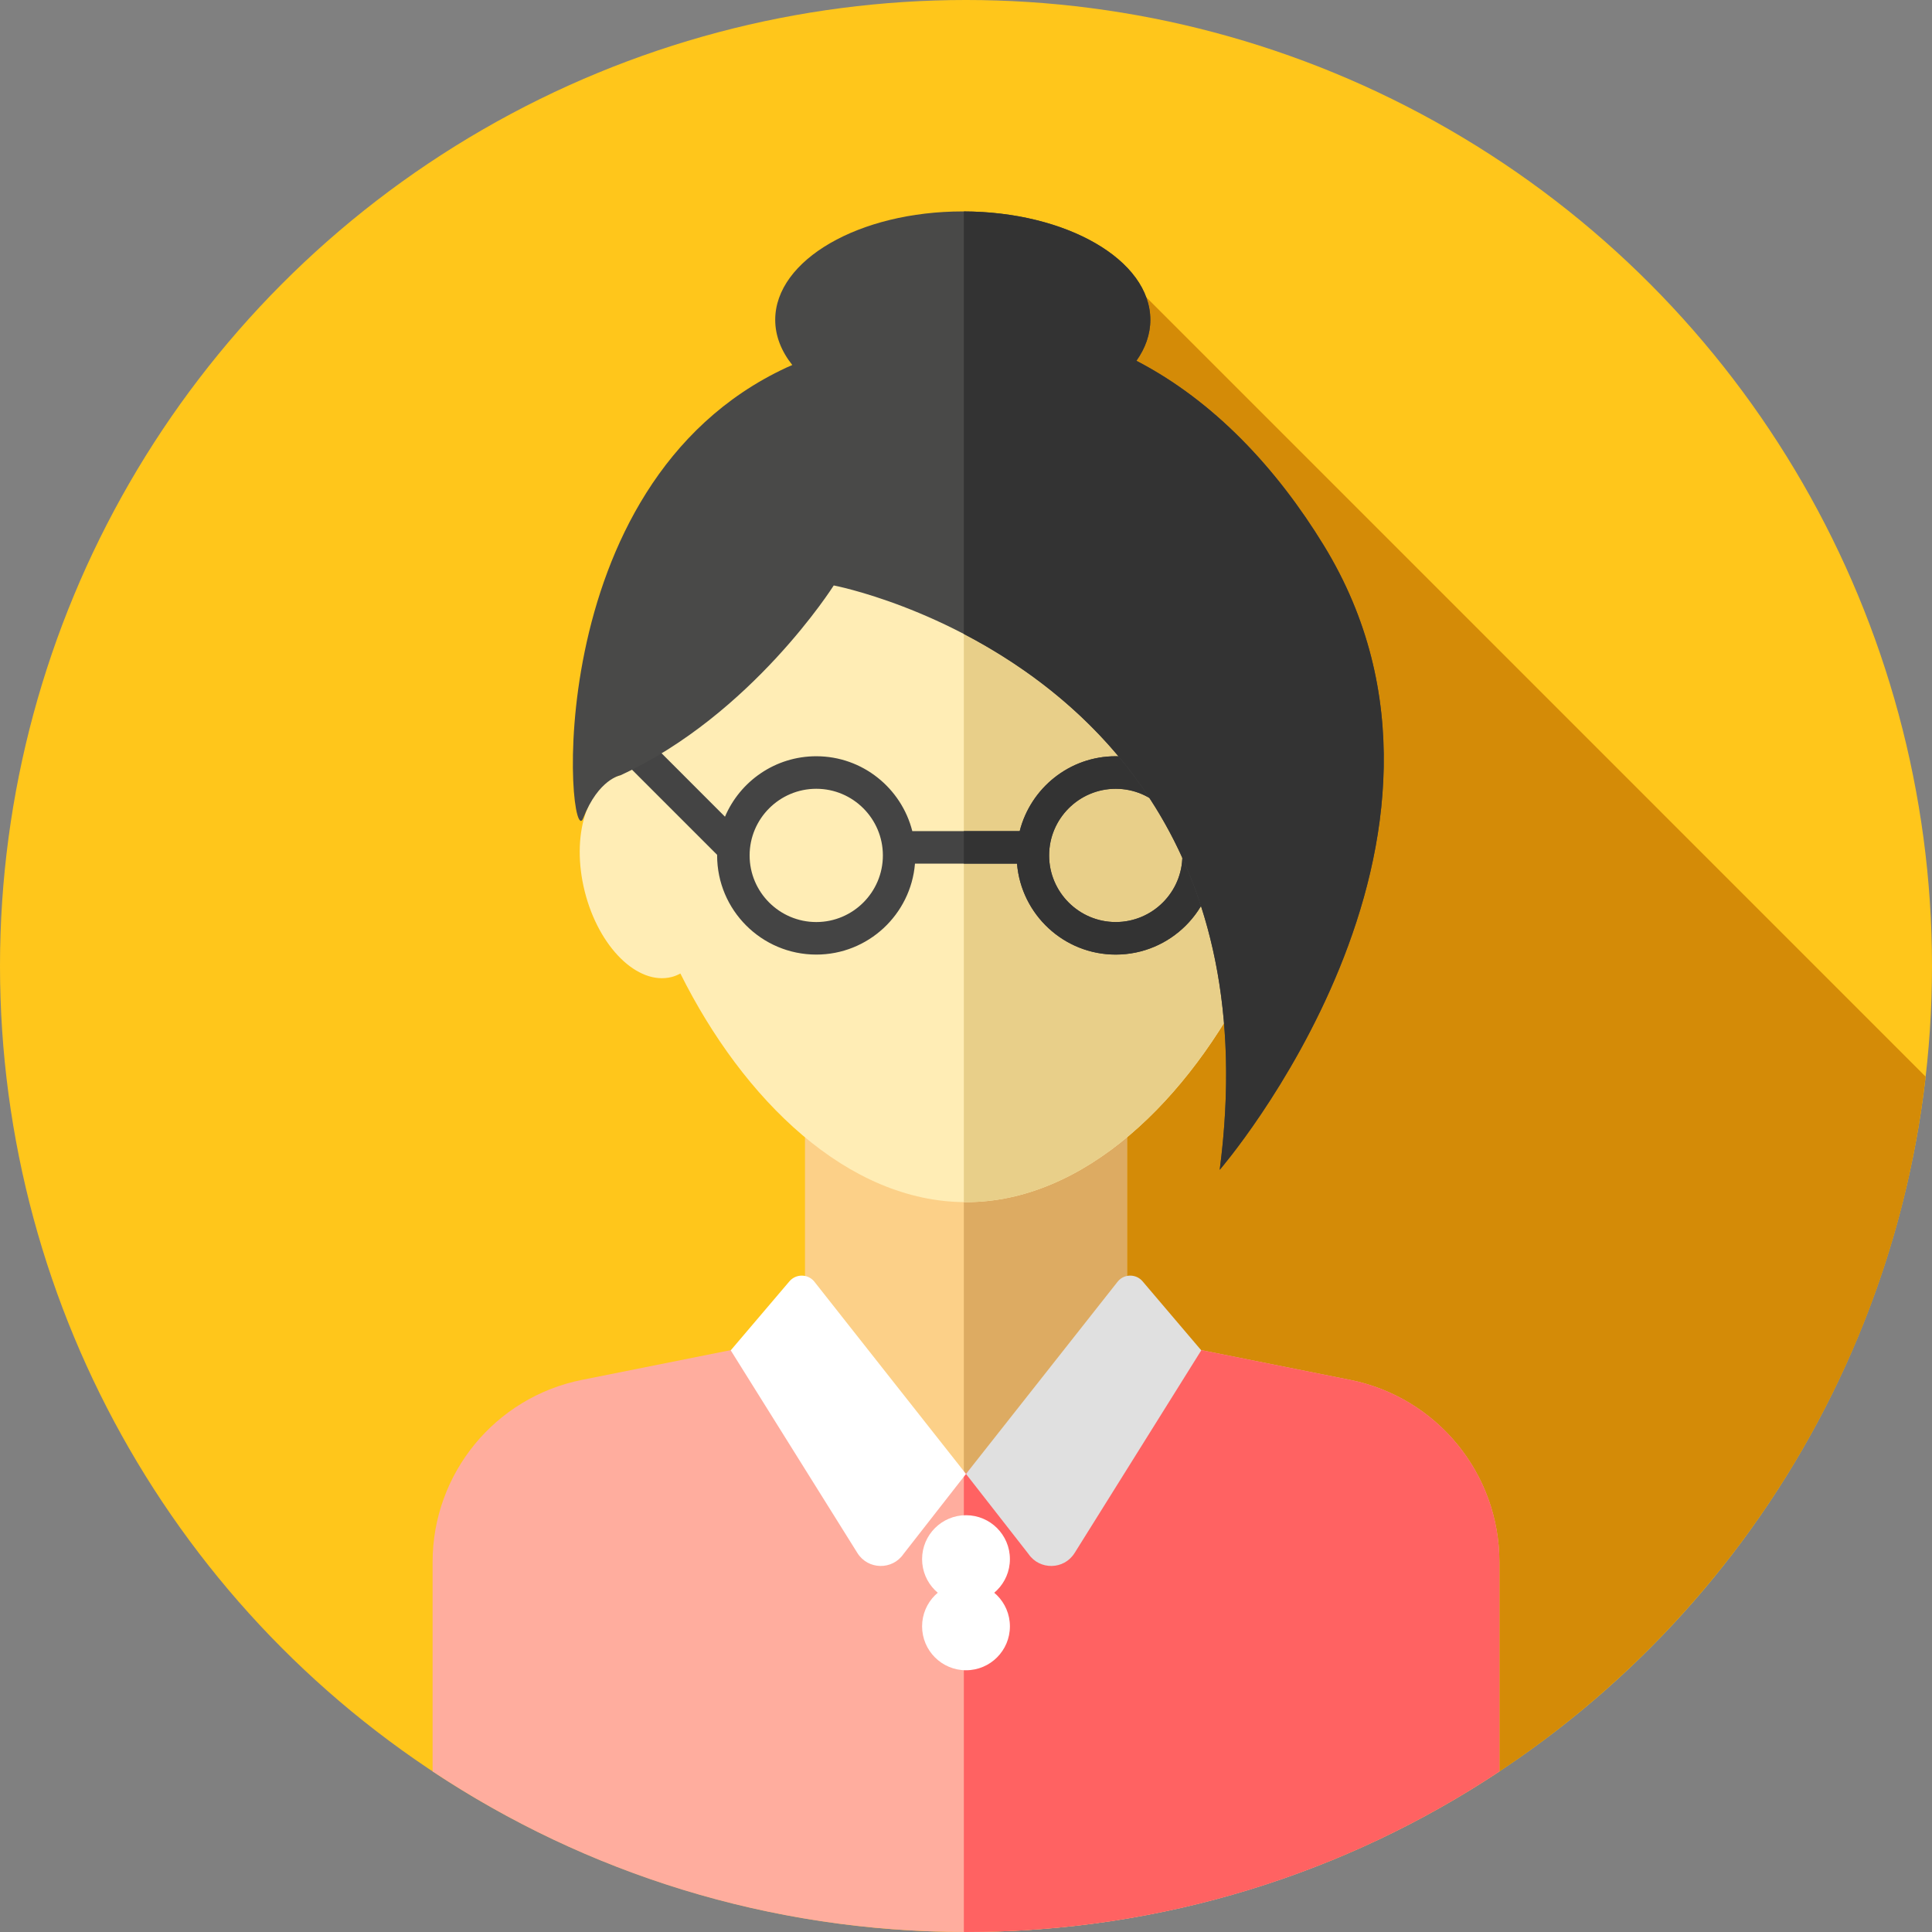 <?xml version="1.0" encoding="UTF-8"?>
<svg width="44px" height="44px" viewBox="0 0 44 44" version="1.1" xmlns="http://www.w3.org/2000/svg" xmlns:xlink="http://www.w3.org/1999/xlink">
    <rect x="0" y="0" width="44" height="44" fill="#808080" stroke="none"/>
    <!-- Generator: Sketch 64 (93537) - https://sketch.com -->
    <title>206897</title>
    <desc>Created with Sketch.</desc>
    <g id="Page-1" stroke="none" stroke-width="1" fill="none" fill-rule="evenodd">
        <g id="#7@2x" transform="translate(-40, -630)" fill-rule="nonzero">
            <g id="206897" transform="translate(40, 630)">
                <circle id="Oval" fill="#FFC61B" cx="22" cy="22" r="22"></circle>
                <path d="M19.975,32.469 L30.004,42.498 C37.448,39.589 42.917,32.743 43.855,24.52 L26.104,6.768 L19.975,32.469 Z" id="Path" fill="#D48B07"></path>
                <rect id="Rectangle" fill="#FCD088" x="18.333" y="25.113" width="7.333" height="8.963"></rect>
                <rect id="Rectangle" fill="#DDAB62" x="21.951" y="25.113" width="3.716" height="8.963"></rect>
                <path d="M30.745,31.425 L26.859,30.648 L26.172,29.645 C26.044,29.457 25.801,29.387 25.592,29.476 L22,33.558 L18.43,29.478 C18.222,29.387 17.98,29.455 17.849,29.64 L17.141,30.648 L13.255,31.425 C11.276,31.821 9.852,33.558 9.852,35.576 L9.852,40.343 C13.333,42.653 17.509,44 22,44 C26.491,44 30.667,42.653 34.148,40.343 L34.148,35.576 C34.148,33.558 32.724,31.821 30.745,31.425 Z" id="Path" fill="#FFAD9E"></path>
                <path d="M30.745,31.425 L26.859,30.648 L26.172,29.645 C26.044,29.457 25.801,29.387 25.592,29.476 L22,33.558 L21.951,33.502 L21.951,43.999 C21.967,43.999 21.983,44 22,44 C26.491,44 30.667,42.653 34.148,40.343 L34.148,35.575 C34.148,33.558 32.724,31.821 30.745,31.425 Z" id="Path" fill="#FF6262"></path>
                <path d="M29.866,17.655 C29.905,17.29 29.926,16.931 29.926,16.58 C29.926,11.942 26.377,8.182 22,8.182 C17.623,8.182 14.074,11.942 14.074,16.58 C14.074,16.931 14.095,17.29 14.134,17.655 C13.365,17.855 13,19.037 13.317,20.303 C13.636,21.573 14.521,22.445 15.295,22.251 C15.366,22.233 15.432,22.205 15.495,22.171 C16.927,25.046 19.307,27.378 22,27.378 C24.693,27.378 27.073,25.046 28.505,22.171 C28.568,22.205 28.634,22.233 28.705,22.251 C29.479,22.445 30.364,21.573 30.683,20.303 C31.001,19.037 30.635,17.855 29.866,17.655 Z" id="Path" fill="#FFEDB5"></path>
                <path d="M29.866,17.655 C29.905,17.29 29.926,16.931 29.926,16.58 C29.926,11.942 26.377,8.182 22,8.182 C21.983,8.182 21.967,8.183 21.951,8.183 L21.951,27.377 C21.967,27.377 21.984,27.378 22,27.378 C24.693,27.378 27.073,25.046 28.505,22.171 C28.568,22.205 28.634,22.233 28.705,22.251 C29.479,22.445 30.364,21.573 30.683,20.303 C31.001,19.037 30.635,17.855 29.866,17.655 Z" id="Path" fill="#E8CF89"></path>
                <g id="Group" transform="translate(16.586, 29.047)" fill="#FFFFFF">
                    <circle id="Oval" cx="5.414" cy="6.461" r="1"></circle>
                    <circle id="Oval" cx="5.414" cy="7.992" r="1"></circle>
                    <path d="M5.414,4.521 L1.954,0.134 C1.807,-0.039 1.54,-0.038 1.393,0.134 L0.056,1.706 L2.941,6.322 C3.181,6.706 3.737,6.717 3.992,6.342 L5.414,4.521 Z" id="Path"></path>
                </g>
                <path d="M22,33.568 L25.46,29.181 C25.607,29.008 25.874,29.008 26.021,29.181 L27.358,30.753 L24.473,35.369 C24.233,35.753 23.677,35.764 23.422,35.389 L22,33.568 Z" id="Path" fill="#E0E0E0"></path>
                <path d="M25.41,17.223 C24.356,17.223 23.471,17.95 23.223,18.928 L20.777,18.928 C20.529,17.95 19.644,17.223 18.59,17.223 C17.657,17.223 16.855,17.791 16.511,18.6 L14.68,16.768 C14.535,16.624 14.301,16.624 14.156,16.768 C14.012,16.913 14.012,17.148 14.156,17.292 L16.332,19.468 C16.332,19.473 16.332,19.477 16.332,19.482 C16.332,20.727 17.345,21.74 18.59,21.74 C19.772,21.74 20.743,20.827 20.838,19.669 L23.162,19.669 C23.257,20.827 24.228,21.74 25.41,21.74 C26.655,21.74 27.669,20.727 27.669,19.482 C27.669,18.236 26.656,17.223 25.41,17.223 Z M18.59,20.999 C17.753,20.999 17.072,20.318 17.072,19.482 C17.072,18.645 17.753,17.964 18.59,17.964 C19.427,17.964 20.107,18.645 20.107,19.482 C20.107,20.318 19.427,20.999 18.59,20.999 Z M25.41,20.999 C24.574,20.999 23.893,20.318 23.893,19.482 C23.893,18.645 24.574,17.964 25.41,17.964 C26.247,17.964 26.928,18.645 26.928,19.482 C26.928,20.318 26.247,20.999 25.41,20.999 Z" id="Shape" fill="#444444"></path>
                <path d="M25.41,17.223 C24.356,17.223 23.471,17.95 23.223,18.928 L21.951,18.928 L21.951,19.669 L23.162,19.669 C23.258,20.827 24.229,21.74 25.41,21.74 C26.656,21.74 27.669,20.727 27.669,19.482 C27.669,18.237 26.656,17.223 25.41,17.223 Z M25.41,20.999 C24.574,20.999 23.893,20.318 23.893,19.482 C23.893,18.645 24.574,17.964 25.41,17.964 C26.247,17.964 26.928,18.645 26.928,19.482 C26.928,20.318 26.247,20.999 25.41,20.999 Z" id="Shape" fill="#333333"></path>
                <path d="M27.344,19.639 C27.249,19.639 27.155,19.603 27.082,19.53 C26.937,19.386 26.937,19.151 27.082,19.007 L29.32,16.769 C29.465,16.624 29.699,16.624 29.844,16.769 C29.988,16.913 29.988,17.148 29.844,17.292 L27.606,19.53 C27.534,19.603 27.439,19.639 27.344,19.639 Z" id="Path" fill="#444444"></path>
                <path d="M30.148,12.42 C29.075,10.667 27.648,9.132 25.881,8.217 C26.085,7.929 26.198,7.614 26.198,7.284 C26.198,5.92 24.285,4.815 21.926,4.815 C19.567,4.815 17.655,5.92 17.655,7.284 C17.655,7.651 17.795,8 18.044,8.313 C18,8.333 17.958,8.35 17.914,8.37 C12.173,11.037 12.939,19.518 13.284,18.63 C13.63,17.741 14.134,17.655 14.134,17.655 C17.133,16.273 18.988,13.333 18.988,13.333 C18.988,13.333 29.259,15.284 27.778,26.642 C27.778,26.642 34.262,19.134 30.148,12.42 Z" id="Path" fill="#494948"></path>
                <path d="M30.148,12.42 C29.075,10.667 27.648,9.132 25.881,8.217 C26.085,7.929 26.198,7.614 26.198,7.284 C26.198,5.925 24.298,4.823 21.951,4.815 L21.951,14.438 C24.857,15.955 28.727,19.37 27.778,26.642 C27.778,26.642 34.262,19.134 30.148,12.42 Z" id="Path" fill="#333333"></path>
            </g>
        </g>
    </g>
</svg>